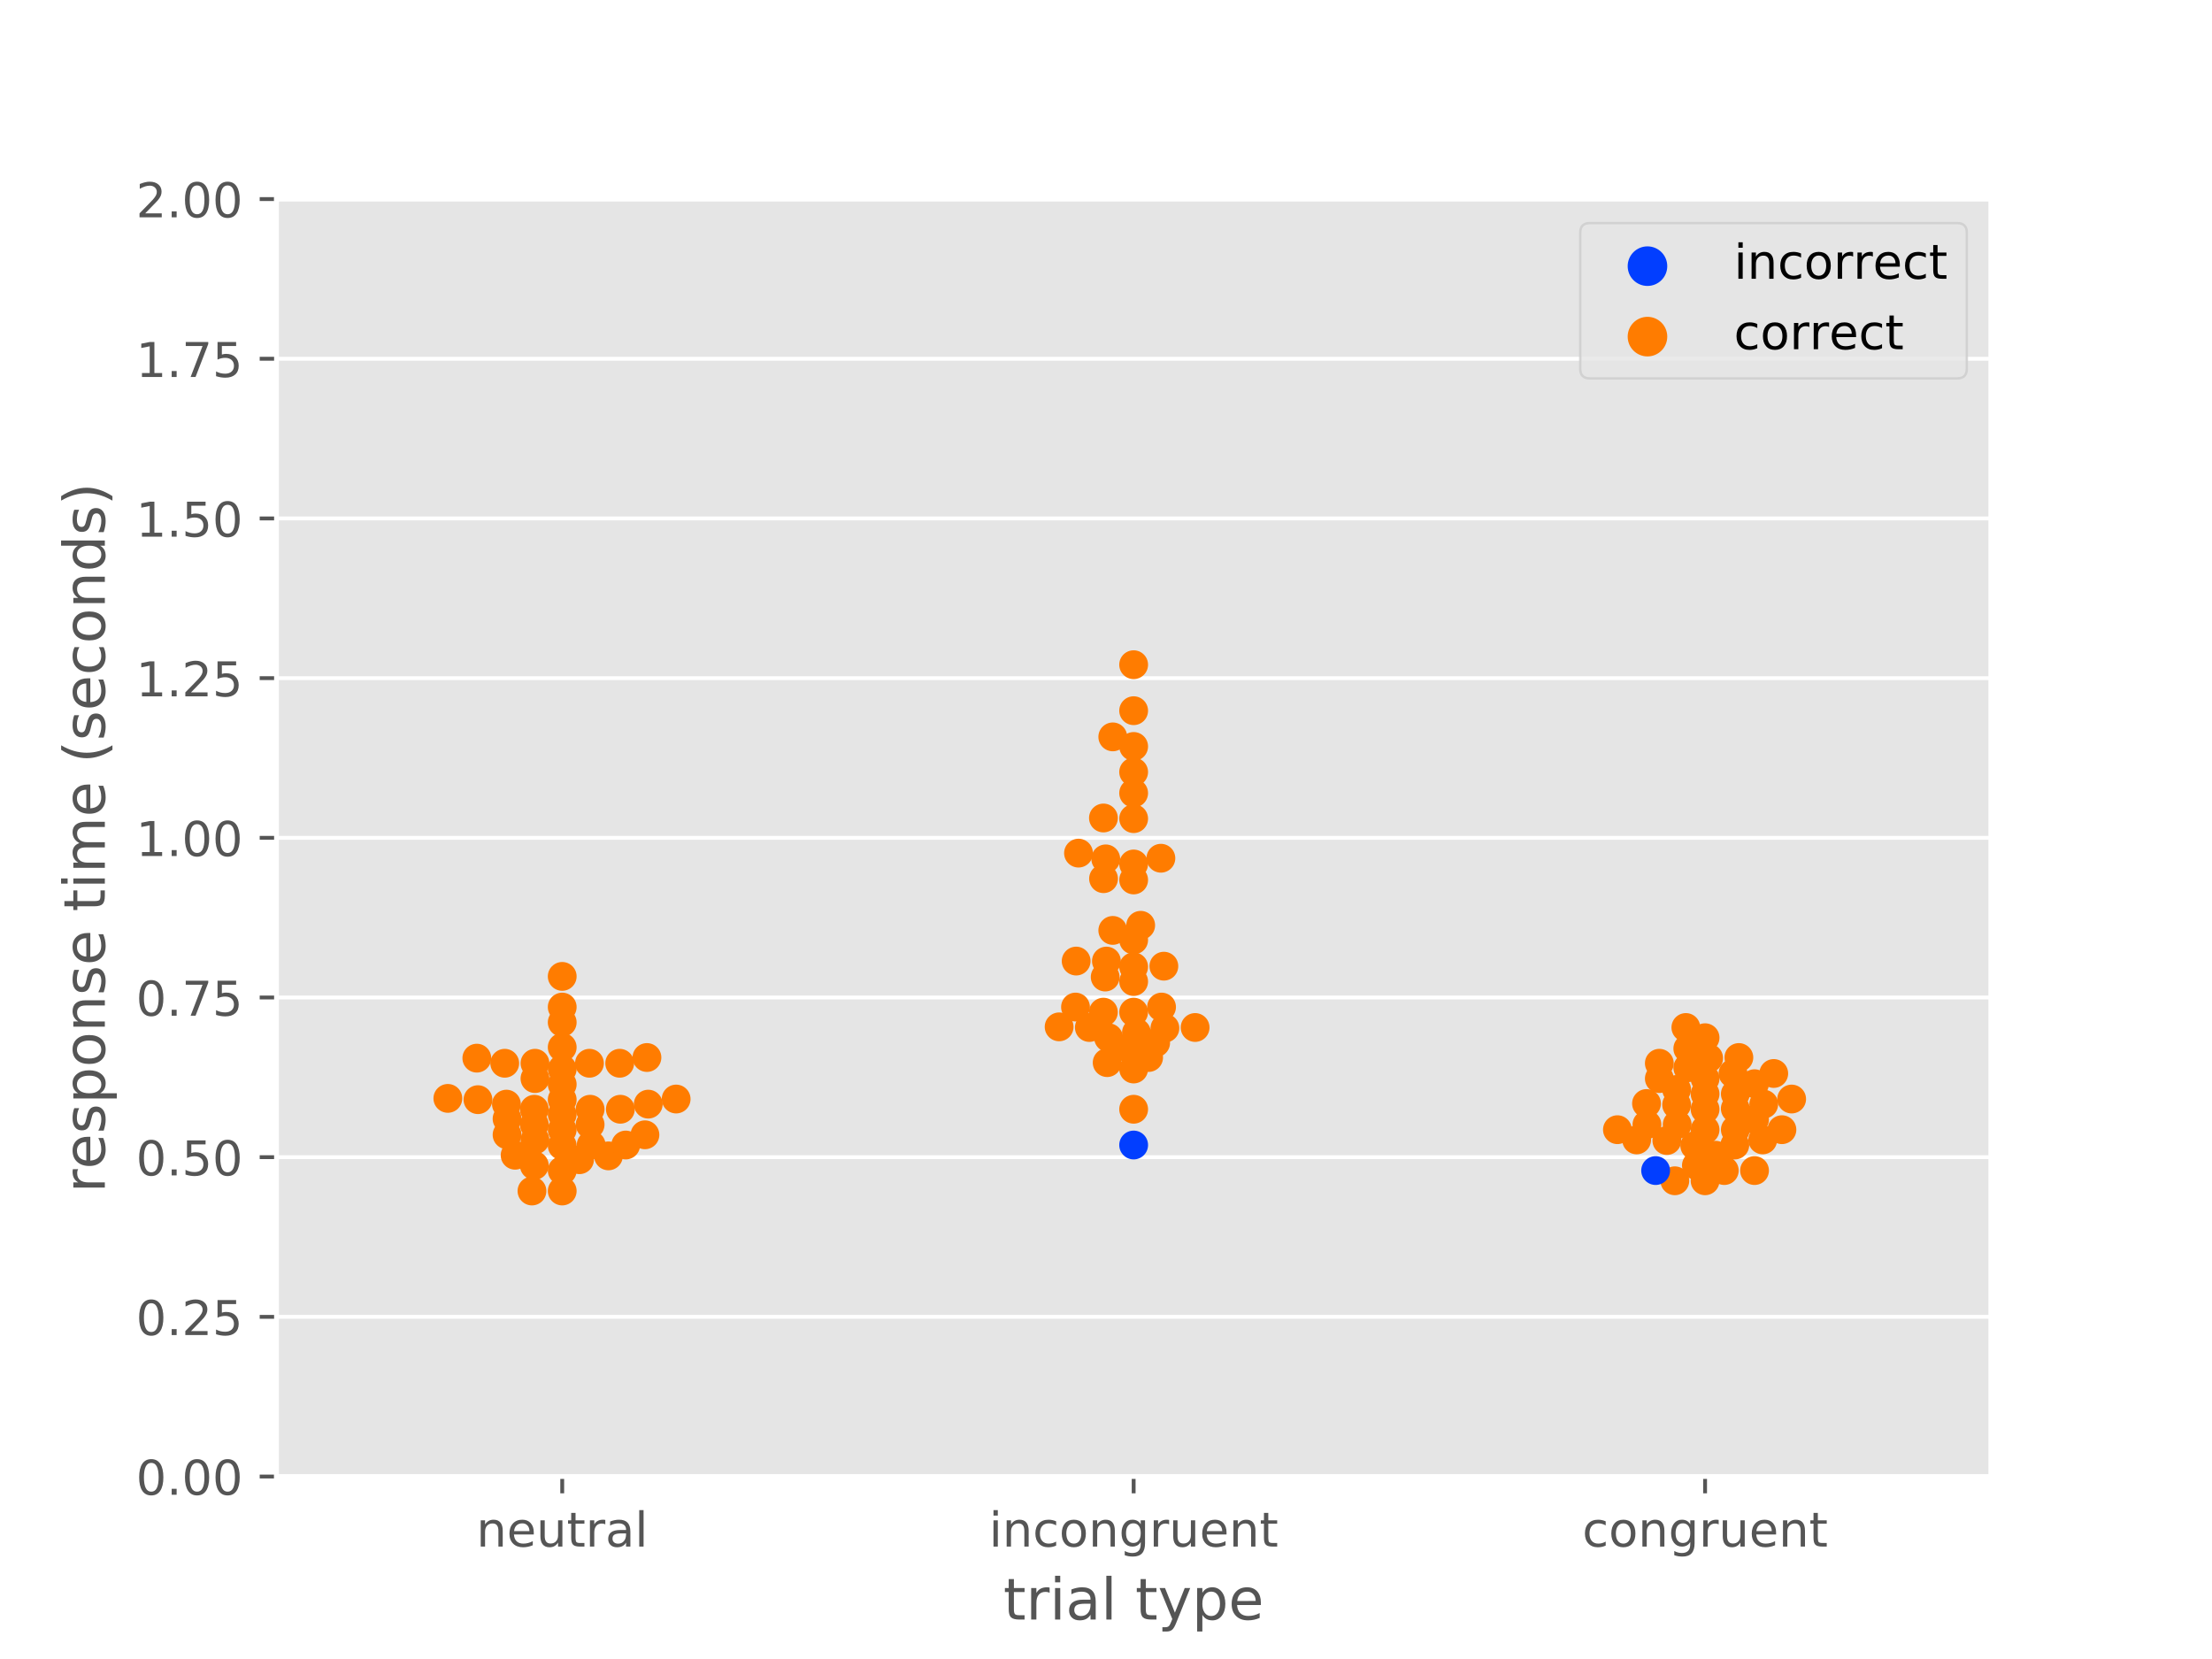 <?xml version="1.0" encoding="utf-8" standalone="no"?>
<!DOCTYPE svg PUBLIC "-//W3C//DTD SVG 1.1//EN"
  "http://www.w3.org/Graphics/SVG/1.1/DTD/svg11.dtd">
<!-- Created with matplotlib (https://matplotlib.org/) -->
<svg height="345.6pt" version="1.1" viewBox="0 0 460.8 345.6" width="460.8pt" xmlns="http://www.w3.org/2000/svg" xmlns:xlink="http://www.w3.org/1999/xlink">
 <defs>
  <style type="text/css">
*{stroke-linecap:butt;stroke-linejoin:round;}
  </style>
 </defs>
 <g id="figure_1">
  <g id="patch_1">
   <path d="M 0 345.6 
L 460.8 345.6 
L 460.8 0 
L 0 0 
z
" style="fill:#ffffff;"/>
  </g>
  <g id="axes_1">
   <g id="patch_2">
    <path d="M 57.6 307.584 
L 414.72 307.584 
L 414.72 41.472 
L 57.6 41.472 
z
" style="fill:#e5e5e5;"/>
   </g>
   <g id="matplotlib.axis_1">
    <g id="xtick_1">
     <g id="line2d_1">
      <defs>
       <path d="M 0 0 
L 0 3.5 
" id="mb235496d63" style="stroke:#555555;stroke-width:0.8;"/>
      </defs>
      <g>
       <use style="fill:#555555;stroke:#555555;stroke-width:0.8;" x="117.12" xlink:href="#mb235496d63" y="307.584"/>
      </g>
     </g>
     <g id="text_1">
      <!-- neutral -->
      <defs>
       <path d="M 54.891 33.016 
L 54.891 0 
L 45.906 0 
L 45.906 32.719 
Q 45.906 40.484 42.875 44.328 
Q 39.844 48.188 33.797 48.188 
Q 26.516 48.188 22.312 43.547 
Q 18.109 38.922 18.109 30.906 
L 18.109 0 
L 9.078 0 
L 9.078 54.688 
L 18.109 54.688 
L 18.109 46.188 
Q 21.344 51.125 25.703 53.562 
Q 30.078 56 35.797 56 
Q 45.219 56 50.047 50.172 
Q 54.891 44.344 54.891 33.016 
z
" id="DejaVuSans-110"/>
       <path d="M 56.203 29.594 
L 56.203 25.203 
L 14.891 25.203 
Q 15.484 15.922 20.484 11.062 
Q 25.484 6.203 34.422 6.203 
Q 39.594 6.203 44.453 7.469 
Q 49.312 8.734 54.109 11.281 
L 54.109 2.781 
Q 49.266 0.734 44.188 -0.344 
Q 39.109 -1.422 33.891 -1.422 
Q 20.797 -1.422 13.156 6.188 
Q 5.516 13.812 5.516 26.812 
Q 5.516 40.234 12.766 48.109 
Q 20.016 56 32.328 56 
Q 43.359 56 49.781 48.891 
Q 56.203 41.797 56.203 29.594 
z
M 47.219 32.234 
Q 47.125 39.594 43.094 43.984 
Q 39.062 48.391 32.422 48.391 
Q 24.906 48.391 20.391 44.141 
Q 15.875 39.891 15.188 32.172 
z
" id="DejaVuSans-101"/>
       <path d="M 8.5 21.578 
L 8.5 54.688 
L 17.484 54.688 
L 17.484 21.922 
Q 17.484 14.156 20.5 10.266 
Q 23.531 6.391 29.594 6.391 
Q 36.859 6.391 41.078 11.031 
Q 45.312 15.672 45.312 23.688 
L 45.312 54.688 
L 54.297 54.688 
L 54.297 0 
L 45.312 0 
L 45.312 8.406 
Q 42.047 3.422 37.719 1 
Q 33.406 -1.422 27.688 -1.422 
Q 18.266 -1.422 13.375 4.438 
Q 8.5 10.297 8.5 21.578 
z
M 31.109 56 
z
" id="DejaVuSans-117"/>
       <path d="M 18.312 70.219 
L 18.312 54.688 
L 36.812 54.688 
L 36.812 47.703 
L 18.312 47.703 
L 18.312 18.016 
Q 18.312 11.328 20.141 9.422 
Q 21.969 7.516 27.594 7.516 
L 36.812 7.516 
L 36.812 0 
L 27.594 0 
Q 17.188 0 13.234 3.875 
Q 9.281 7.766 9.281 18.016 
L 9.281 47.703 
L 2.688 47.703 
L 2.688 54.688 
L 9.281 54.688 
L 9.281 70.219 
z
" id="DejaVuSans-116"/>
       <path d="M 41.109 46.297 
Q 39.594 47.172 37.812 47.578 
Q 36.031 48 33.891 48 
Q 26.266 48 22.188 43.047 
Q 18.109 38.094 18.109 28.812 
L 18.109 0 
L 9.078 0 
L 9.078 54.688 
L 18.109 54.688 
L 18.109 46.188 
Q 20.953 51.172 25.484 53.578 
Q 30.031 56 36.531 56 
Q 37.453 56 38.578 55.875 
Q 39.703 55.766 41.062 55.516 
z
" id="DejaVuSans-114"/>
       <path d="M 34.281 27.484 
Q 23.391 27.484 19.188 25 
Q 14.984 22.516 14.984 16.5 
Q 14.984 11.719 18.141 8.906 
Q 21.297 6.109 26.703 6.109 
Q 34.188 6.109 38.703 11.406 
Q 43.219 16.703 43.219 25.484 
L 43.219 27.484 
z
M 52.203 31.203 
L 52.203 0 
L 43.219 0 
L 43.219 8.297 
Q 40.141 3.328 35.547 0.953 
Q 30.953 -1.422 24.312 -1.422 
Q 15.922 -1.422 10.953 3.297 
Q 6 8.016 6 15.922 
Q 6 25.141 12.172 29.828 
Q 18.359 34.516 30.609 34.516 
L 43.219 34.516 
L 43.219 35.406 
Q 43.219 41.609 39.141 45 
Q 35.062 48.391 27.688 48.391 
Q 23 48.391 18.547 47.266 
Q 14.109 46.141 10.016 43.891 
L 10.016 52.203 
Q 14.938 54.109 19.578 55.047 
Q 24.219 56 28.609 56 
Q 40.484 56 46.344 49.844 
Q 52.203 43.703 52.203 31.203 
z
" id="DejaVuSans-97"/>
       <path d="M 9.422 75.984 
L 18.406 75.984 
L 18.406 0 
L 9.422 0 
z
" id="DejaVuSans-108"/>
      </defs>
      <g style="fill:#555555;" transform="translate(99.237 322.182)scale(0.1 -0.1)">
       <use xlink:href="#DejaVuSans-110"/>
       <use x="63.379" xlink:href="#DejaVuSans-101"/>
       <use x="124.902" xlink:href="#DejaVuSans-117"/>
       <use x="188.281" xlink:href="#DejaVuSans-116"/>
       <use x="227.49" xlink:href="#DejaVuSans-114"/>
       <use x="268.604" xlink:href="#DejaVuSans-97"/>
       <use x="329.883" xlink:href="#DejaVuSans-108"/>
      </g>
     </g>
    </g>
    <g id="xtick_2">
     <g id="line2d_2">
      <g>
       <use style="fill:#555555;stroke:#555555;stroke-width:0.8;" x="236.16" xlink:href="#mb235496d63" y="307.584"/>
      </g>
     </g>
     <g id="text_2">
      <!-- incongruent -->
      <defs>
       <path d="M 9.422 54.688 
L 18.406 54.688 
L 18.406 0 
L 9.422 0 
z
M 9.422 75.984 
L 18.406 75.984 
L 18.406 64.594 
L 9.422 64.594 
z
" id="DejaVuSans-105"/>
       <path d="M 48.781 52.594 
L 48.781 44.188 
Q 44.969 46.297 41.141 47.344 
Q 37.312 48.391 33.406 48.391 
Q 24.656 48.391 19.812 42.844 
Q 14.984 37.312 14.984 27.297 
Q 14.984 17.281 19.812 11.734 
Q 24.656 6.203 33.406 6.203 
Q 37.312 6.203 41.141 7.25 
Q 44.969 8.297 48.781 10.406 
L 48.781 2.094 
Q 45.016 0.344 40.984 -0.531 
Q 36.969 -1.422 32.422 -1.422 
Q 20.062 -1.422 12.781 6.344 
Q 5.516 14.109 5.516 27.297 
Q 5.516 40.672 12.859 48.328 
Q 20.219 56 33.016 56 
Q 37.156 56 41.109 55.141 
Q 45.062 54.297 48.781 52.594 
z
" id="DejaVuSans-99"/>
       <path d="M 30.609 48.391 
Q 23.391 48.391 19.188 42.75 
Q 14.984 37.109 14.984 27.297 
Q 14.984 17.484 19.156 11.844 
Q 23.344 6.203 30.609 6.203 
Q 37.797 6.203 41.984 11.859 
Q 46.188 17.531 46.188 27.297 
Q 46.188 37.016 41.984 42.703 
Q 37.797 48.391 30.609 48.391 
z
M 30.609 56 
Q 42.328 56 49.016 48.375 
Q 55.719 40.766 55.719 27.297 
Q 55.719 13.875 49.016 6.219 
Q 42.328 -1.422 30.609 -1.422 
Q 18.844 -1.422 12.172 6.219 
Q 5.516 13.875 5.516 27.297 
Q 5.516 40.766 12.172 48.375 
Q 18.844 56 30.609 56 
z
" id="DejaVuSans-111"/>
       <path d="M 45.406 27.984 
Q 45.406 37.75 41.375 43.109 
Q 37.359 48.484 30.078 48.484 
Q 22.859 48.484 18.828 43.109 
Q 14.797 37.75 14.797 27.984 
Q 14.797 18.266 18.828 12.891 
Q 22.859 7.516 30.078 7.516 
Q 37.359 7.516 41.375 12.891 
Q 45.406 18.266 45.406 27.984 
z
M 54.391 6.781 
Q 54.391 -7.172 48.188 -13.984 
Q 42 -20.797 29.203 -20.797 
Q 24.469 -20.797 20.266 -20.094 
Q 16.062 -19.391 12.109 -17.922 
L 12.109 -9.188 
Q 16.062 -11.328 19.922 -12.344 
Q 23.781 -13.375 27.781 -13.375 
Q 36.625 -13.375 41.016 -8.766 
Q 45.406 -4.156 45.406 5.172 
L 45.406 9.625 
Q 42.625 4.781 38.281 2.391 
Q 33.938 0 27.875 0 
Q 17.828 0 11.672 7.656 
Q 5.516 15.328 5.516 27.984 
Q 5.516 40.672 11.672 48.328 
Q 17.828 56 27.875 56 
Q 33.938 56 38.281 53.609 
Q 42.625 51.219 45.406 46.391 
L 45.406 54.688 
L 54.391 54.688 
z
" id="DejaVuSans-103"/>
      </defs>
      <g style="fill:#555555;" transform="translate(206.021 322.182)scale(0.1 -0.1)">
       <use xlink:href="#DejaVuSans-105"/>
       <use x="27.783" xlink:href="#DejaVuSans-110"/>
       <use x="91.162" xlink:href="#DejaVuSans-99"/>
       <use x="146.143" xlink:href="#DejaVuSans-111"/>
       <use x="207.324" xlink:href="#DejaVuSans-110"/>
       <use x="270.703" xlink:href="#DejaVuSans-103"/>
       <use x="334.18" xlink:href="#DejaVuSans-114"/>
       <use x="375.293" xlink:href="#DejaVuSans-117"/>
       <use x="438.672" xlink:href="#DejaVuSans-101"/>
       <use x="500.195" xlink:href="#DejaVuSans-110"/>
       <use x="563.574" xlink:href="#DejaVuSans-116"/>
      </g>
     </g>
    </g>
    <g id="xtick_3">
     <g id="line2d_3">
      <g>
       <use style="fill:#555555;stroke:#555555;stroke-width:0.8;" x="355.2" xlink:href="#mb235496d63" y="307.584"/>
      </g>
     </g>
     <g id="text_3">
      <!-- congruent -->
      <g style="fill:#555555;" transform="translate(329.619 322.182)scale(0.1 -0.1)">
       <use xlink:href="#DejaVuSans-99"/>
       <use x="54.98" xlink:href="#DejaVuSans-111"/>
       <use x="116.162" xlink:href="#DejaVuSans-110"/>
       <use x="179.541" xlink:href="#DejaVuSans-103"/>
       <use x="243.018" xlink:href="#DejaVuSans-114"/>
       <use x="284.131" xlink:href="#DejaVuSans-117"/>
       <use x="347.51" xlink:href="#DejaVuSans-101"/>
       <use x="409.033" xlink:href="#DejaVuSans-110"/>
       <use x="472.412" xlink:href="#DejaVuSans-116"/>
      </g>
     </g>
    </g>
    <g id="text_4">
     <!-- trial type -->
     <defs>
      <path id="DejaVuSans-32"/>
      <path d="M 32.172 -5.078 
Q 28.375 -14.844 24.75 -17.812 
Q 21.141 -20.797 15.094 -20.797 
L 7.906 -20.797 
L 7.906 -13.281 
L 13.188 -13.281 
Q 16.891 -13.281 18.938 -11.516 
Q 21 -9.766 23.484 -3.219 
L 25.094 0.875 
L 2.984 54.688 
L 12.5 54.688 
L 29.594 11.922 
L 46.688 54.688 
L 56.203 54.688 
z
" id="DejaVuSans-121"/>
      <path d="M 18.109 8.203 
L 18.109 -20.797 
L 9.078 -20.797 
L 9.078 54.688 
L 18.109 54.688 
L 18.109 46.391 
Q 20.953 51.266 25.266 53.625 
Q 29.594 56 35.594 56 
Q 45.562 56 51.781 48.094 
Q 58.016 40.188 58.016 27.297 
Q 58.016 14.406 51.781 6.484 
Q 45.562 -1.422 35.594 -1.422 
Q 29.594 -1.422 25.266 0.953 
Q 20.953 3.328 18.109 8.203 
z
M 48.688 27.297 
Q 48.688 37.203 44.609 42.844 
Q 40.531 48.484 33.406 48.484 
Q 26.266 48.484 22.188 42.844 
Q 18.109 37.203 18.109 27.297 
Q 18.109 17.391 22.188 11.75 
Q 26.266 6.109 33.406 6.109 
Q 40.531 6.109 44.609 11.75 
Q 48.688 17.391 48.688 27.297 
z
" id="DejaVuSans-112"/>
     </defs>
     <g style="fill:#555555;" transform="translate(209.019 337.38)scale(0.12 -0.12)">
      <use xlink:href="#DejaVuSans-116"/>
      <use x="39.209" xlink:href="#DejaVuSans-114"/>
      <use x="80.322" xlink:href="#DejaVuSans-105"/>
      <use x="108.105" xlink:href="#DejaVuSans-97"/>
      <use x="169.385" xlink:href="#DejaVuSans-108"/>
      <use x="197.168" xlink:href="#DejaVuSans-32"/>
      <use x="228.955" xlink:href="#DejaVuSans-116"/>
      <use x="268.164" xlink:href="#DejaVuSans-121"/>
      <use x="327.344" xlink:href="#DejaVuSans-112"/>
      <use x="390.82" xlink:href="#DejaVuSans-101"/>
     </g>
    </g>
   </g>
   <g id="matplotlib.axis_2">
    <g id="ytick_1">
     <g id="line2d_4">
      <path clip-path="url(#p4be5c33c6f)" d="M 57.6 307.584 
L 414.72 307.584 
" style="fill:none;stroke:#ffffff;stroke-linecap:square;stroke-width:0.8;"/>
     </g>
     <g id="line2d_5">
      <defs>
       <path d="M 0 0 
L -3.5 0 
" id="mb6dadc78ae" style="stroke:#555555;stroke-width:0.8;"/>
      </defs>
      <g>
       <use style="fill:#555555;stroke:#555555;stroke-width:0.8;" x="57.6" xlink:href="#mb6dadc78ae" y="307.584"/>
      </g>
     </g>
     <g id="text_5">
      <!-- 0.00 -->
      <defs>
       <path d="M 31.781 66.406 
Q 24.172 66.406 20.328 58.906 
Q 16.5 51.422 16.5 36.375 
Q 16.5 21.391 20.328 13.891 
Q 24.172 6.391 31.781 6.391 
Q 39.453 6.391 43.281 13.891 
Q 47.125 21.391 47.125 36.375 
Q 47.125 51.422 43.281 58.906 
Q 39.453 66.406 31.781 66.406 
z
M 31.781 74.219 
Q 44.047 74.219 50.516 64.516 
Q 56.984 54.828 56.984 36.375 
Q 56.984 17.969 50.516 8.266 
Q 44.047 -1.422 31.781 -1.422 
Q 19.531 -1.422 13.062 8.266 
Q 6.594 17.969 6.594 36.375 
Q 6.594 54.828 13.062 64.516 
Q 19.531 74.219 31.781 74.219 
z
" id="DejaVuSans-48"/>
       <path d="M 10.688 12.406 
L 21 12.406 
L 21 0 
L 10.688 0 
z
" id="DejaVuSans-46"/>
      </defs>
      <g style="fill:#555555;" transform="translate(28.334 311.383)scale(0.1 -0.1)">
       <use xlink:href="#DejaVuSans-48"/>
       <use x="63.623" xlink:href="#DejaVuSans-46"/>
       <use x="95.41" xlink:href="#DejaVuSans-48"/>
       <use x="159.033" xlink:href="#DejaVuSans-48"/>
      </g>
     </g>
    </g>
    <g id="ytick_2">
     <g id="line2d_6">
      <path clip-path="url(#p4be5c33c6f)" d="M 57.6 274.32 
L 414.72 274.32 
" style="fill:none;stroke:#ffffff;stroke-linecap:square;stroke-width:0.8;"/>
     </g>
     <g id="line2d_7">
      <g>
       <use style="fill:#555555;stroke:#555555;stroke-width:0.8;" x="57.6" xlink:href="#mb6dadc78ae" y="274.32"/>
      </g>
     </g>
     <g id="text_6">
      <!-- 0.25 -->
      <defs>
       <path d="M 19.188 8.297 
L 53.609 8.297 
L 53.609 0 
L 7.328 0 
L 7.328 8.297 
Q 12.938 14.109 22.625 23.891 
Q 32.328 33.688 34.812 36.531 
Q 39.547 41.844 41.422 45.531 
Q 43.312 49.219 43.312 52.781 
Q 43.312 58.594 39.234 62.25 
Q 35.156 65.922 28.609 65.922 
Q 23.969 65.922 18.812 64.312 
Q 13.672 62.703 7.812 59.422 
L 7.812 69.391 
Q 13.766 71.781 18.938 73 
Q 24.125 74.219 28.422 74.219 
Q 39.75 74.219 46.484 68.547 
Q 53.219 62.891 53.219 53.422 
Q 53.219 48.922 51.531 44.891 
Q 49.859 40.875 45.406 35.406 
Q 44.188 33.984 37.641 27.219 
Q 31.109 20.453 19.188 8.297 
z
" id="DejaVuSans-50"/>
       <path d="M 10.797 72.906 
L 49.516 72.906 
L 49.516 64.594 
L 19.828 64.594 
L 19.828 46.734 
Q 21.969 47.469 24.109 47.828 
Q 26.266 48.188 28.422 48.188 
Q 40.625 48.188 47.75 41.5 
Q 54.891 34.812 54.891 23.391 
Q 54.891 11.625 47.562 5.094 
Q 40.234 -1.422 26.906 -1.422 
Q 22.312 -1.422 17.547 -0.641 
Q 12.797 0.141 7.719 1.703 
L 7.719 11.625 
Q 12.109 9.234 16.797 8.062 
Q 21.484 6.891 26.703 6.891 
Q 35.156 6.891 40.078 11.328 
Q 45.016 15.766 45.016 23.391 
Q 45.016 31 40.078 35.438 
Q 35.156 39.891 26.703 39.891 
Q 22.75 39.891 18.812 39.016 
Q 14.891 38.141 10.797 36.281 
z
" id="DejaVuSans-53"/>
      </defs>
      <g style="fill:#555555;" transform="translate(28.334 278.119)scale(0.1 -0.1)">
       <use xlink:href="#DejaVuSans-48"/>
       <use x="63.623" xlink:href="#DejaVuSans-46"/>
       <use x="95.41" xlink:href="#DejaVuSans-50"/>
       <use x="159.033" xlink:href="#DejaVuSans-53"/>
      </g>
     </g>
    </g>
    <g id="ytick_3">
     <g id="line2d_8">
      <path clip-path="url(#p4be5c33c6f)" d="M 57.6 241.056 
L 414.72 241.056 
" style="fill:none;stroke:#ffffff;stroke-linecap:square;stroke-width:0.8;"/>
     </g>
     <g id="line2d_9">
      <g>
       <use style="fill:#555555;stroke:#555555;stroke-width:0.8;" x="57.6" xlink:href="#mb6dadc78ae" y="241.056"/>
      </g>
     </g>
     <g id="text_7">
      <!-- 0.50 -->
      <g style="fill:#555555;" transform="translate(28.334 244.855)scale(0.1 -0.1)">
       <use xlink:href="#DejaVuSans-48"/>
       <use x="63.623" xlink:href="#DejaVuSans-46"/>
       <use x="95.41" xlink:href="#DejaVuSans-53"/>
       <use x="159.033" xlink:href="#DejaVuSans-48"/>
      </g>
     </g>
    </g>
    <g id="ytick_4">
     <g id="line2d_10">
      <path clip-path="url(#p4be5c33c6f)" d="M 57.6 207.792 
L 414.72 207.792 
" style="fill:none;stroke:#ffffff;stroke-linecap:square;stroke-width:0.8;"/>
     </g>
     <g id="line2d_11">
      <g>
       <use style="fill:#555555;stroke:#555555;stroke-width:0.8;" x="57.6" xlink:href="#mb6dadc78ae" y="207.792"/>
      </g>
     </g>
     <g id="text_8">
      <!-- 0.75 -->
      <defs>
       <path d="M 8.203 72.906 
L 55.078 72.906 
L 55.078 68.703 
L 28.609 0 
L 18.312 0 
L 43.219 64.594 
L 8.203 64.594 
z
" id="DejaVuSans-55"/>
      </defs>
      <g style="fill:#555555;" transform="translate(28.334 211.591)scale(0.1 -0.1)">
       <use xlink:href="#DejaVuSans-48"/>
       <use x="63.623" xlink:href="#DejaVuSans-46"/>
       <use x="95.41" xlink:href="#DejaVuSans-55"/>
       <use x="159.033" xlink:href="#DejaVuSans-53"/>
      </g>
     </g>
    </g>
    <g id="ytick_5">
     <g id="line2d_12">
      <path clip-path="url(#p4be5c33c6f)" d="M 57.6 174.528 
L 414.72 174.528 
" style="fill:none;stroke:#ffffff;stroke-linecap:square;stroke-width:0.8;"/>
     </g>
     <g id="line2d_13">
      <g>
       <use style="fill:#555555;stroke:#555555;stroke-width:0.8;" x="57.6" xlink:href="#mb6dadc78ae" y="174.528"/>
      </g>
     </g>
     <g id="text_9">
      <!-- 1.00 -->
      <defs>
       <path d="M 12.406 8.297 
L 28.516 8.297 
L 28.516 63.922 
L 10.984 60.406 
L 10.984 69.391 
L 28.422 72.906 
L 38.281 72.906 
L 38.281 8.297 
L 54.391 8.297 
L 54.391 0 
L 12.406 0 
z
" id="DejaVuSans-49"/>
      </defs>
      <g style="fill:#555555;" transform="translate(28.334 178.327)scale(0.1 -0.1)">
       <use xlink:href="#DejaVuSans-49"/>
       <use x="63.623" xlink:href="#DejaVuSans-46"/>
       <use x="95.41" xlink:href="#DejaVuSans-48"/>
       <use x="159.033" xlink:href="#DejaVuSans-48"/>
      </g>
     </g>
    </g>
    <g id="ytick_6">
     <g id="line2d_14">
      <path clip-path="url(#p4be5c33c6f)" d="M 57.6 141.264 
L 414.72 141.264 
" style="fill:none;stroke:#ffffff;stroke-linecap:square;stroke-width:0.8;"/>
     </g>
     <g id="line2d_15">
      <g>
       <use style="fill:#555555;stroke:#555555;stroke-width:0.8;" x="57.6" xlink:href="#mb6dadc78ae" y="141.264"/>
      </g>
     </g>
     <g id="text_10">
      <!-- 1.25 -->
      <g style="fill:#555555;" transform="translate(28.334 145.063)scale(0.1 -0.1)">
       <use xlink:href="#DejaVuSans-49"/>
       <use x="63.623" xlink:href="#DejaVuSans-46"/>
       <use x="95.41" xlink:href="#DejaVuSans-50"/>
       <use x="159.033" xlink:href="#DejaVuSans-53"/>
      </g>
     </g>
    </g>
    <g id="ytick_7">
     <g id="line2d_16">
      <path clip-path="url(#p4be5c33c6f)" d="M 57.6 108 
L 414.72 108 
" style="fill:none;stroke:#ffffff;stroke-linecap:square;stroke-width:0.8;"/>
     </g>
     <g id="line2d_17">
      <g>
       <use style="fill:#555555;stroke:#555555;stroke-width:0.8;" x="57.6" xlink:href="#mb6dadc78ae" y="108"/>
      </g>
     </g>
     <g id="text_11">
      <!-- 1.50 -->
      <g style="fill:#555555;" transform="translate(28.334 111.799)scale(0.1 -0.1)">
       <use xlink:href="#DejaVuSans-49"/>
       <use x="63.623" xlink:href="#DejaVuSans-46"/>
       <use x="95.41" xlink:href="#DejaVuSans-53"/>
       <use x="159.033" xlink:href="#DejaVuSans-48"/>
      </g>
     </g>
    </g>
    <g id="ytick_8">
     <g id="line2d_18">
      <path clip-path="url(#p4be5c33c6f)" d="M 57.6 74.736 
L 414.72 74.736 
" style="fill:none;stroke:#ffffff;stroke-linecap:square;stroke-width:0.8;"/>
     </g>
     <g id="line2d_19">
      <g>
       <use style="fill:#555555;stroke:#555555;stroke-width:0.8;" x="57.6" xlink:href="#mb6dadc78ae" y="74.736"/>
      </g>
     </g>
     <g id="text_12">
      <!-- 1.75 -->
      <g style="fill:#555555;" transform="translate(28.334 78.535)scale(0.1 -0.1)">
       <use xlink:href="#DejaVuSans-49"/>
       <use x="63.623" xlink:href="#DejaVuSans-46"/>
       <use x="95.41" xlink:href="#DejaVuSans-55"/>
       <use x="159.033" xlink:href="#DejaVuSans-53"/>
      </g>
     </g>
    </g>
    <g id="ytick_9">
     <g id="line2d_20">
      <path clip-path="url(#p4be5c33c6f)" d="M 57.6 41.472 
L 414.72 41.472 
" style="fill:none;stroke:#ffffff;stroke-linecap:square;stroke-width:0.8;"/>
     </g>
     <g id="line2d_21">
      <g>
       <use style="fill:#555555;stroke:#555555;stroke-width:0.8;" x="57.6" xlink:href="#mb6dadc78ae" y="41.472"/>
      </g>
     </g>
     <g id="text_13">
      <!-- 2.00 -->
      <g style="fill:#555555;" transform="translate(28.334 45.271)scale(0.1 -0.1)">
       <use xlink:href="#DejaVuSans-50"/>
       <use x="63.623" xlink:href="#DejaVuSans-46"/>
       <use x="95.41" xlink:href="#DejaVuSans-48"/>
       <use x="159.033" xlink:href="#DejaVuSans-48"/>
      </g>
     </g>
    </g>
    <g id="text_14">
     <!-- response time (seconds) -->
     <defs>
      <path d="M 44.281 53.078 
L 44.281 44.578 
Q 40.484 46.531 36.375 47.5 
Q 32.281 48.484 27.875 48.484 
Q 21.188 48.484 17.844 46.438 
Q 14.5 44.391 14.5 40.281 
Q 14.5 37.156 16.891 35.375 
Q 19.281 33.594 26.516 31.984 
L 29.594 31.297 
Q 39.156 29.25 43.188 25.516 
Q 47.219 21.781 47.219 15.094 
Q 47.219 7.469 41.188 3.016 
Q 35.156 -1.422 24.609 -1.422 
Q 20.219 -1.422 15.453 -0.562 
Q 10.688 0.297 5.422 2 
L 5.422 11.281 
Q 10.406 8.688 15.234 7.391 
Q 20.062 6.109 24.812 6.109 
Q 31.156 6.109 34.562 8.281 
Q 37.984 10.453 37.984 14.406 
Q 37.984 18.062 35.516 20.016 
Q 33.062 21.969 24.703 23.781 
L 21.578 24.516 
Q 13.234 26.266 9.516 29.906 
Q 5.812 33.547 5.812 39.891 
Q 5.812 47.609 11.281 51.797 
Q 16.75 56 26.812 56 
Q 31.781 56 36.172 55.266 
Q 40.578 54.547 44.281 53.078 
z
" id="DejaVuSans-115"/>
      <path d="M 52 44.188 
Q 55.375 50.25 60.062 53.125 
Q 64.75 56 71.094 56 
Q 79.641 56 84.281 50.016 
Q 88.922 44.047 88.922 33.016 
L 88.922 0 
L 79.891 0 
L 79.891 32.719 
Q 79.891 40.578 77.094 44.375 
Q 74.312 48.188 68.609 48.188 
Q 61.625 48.188 57.562 43.547 
Q 53.516 38.922 53.516 30.906 
L 53.516 0 
L 44.484 0 
L 44.484 32.719 
Q 44.484 40.625 41.703 44.406 
Q 38.922 48.188 33.109 48.188 
Q 26.219 48.188 22.156 43.531 
Q 18.109 38.875 18.109 30.906 
L 18.109 0 
L 9.078 0 
L 9.078 54.688 
L 18.109 54.688 
L 18.109 46.188 
Q 21.188 51.219 25.484 53.609 
Q 29.781 56 35.688 56 
Q 41.656 56 45.828 52.969 
Q 50 49.953 52 44.188 
z
" id="DejaVuSans-109"/>
      <path d="M 31 75.875 
Q 24.469 64.656 21.281 53.656 
Q 18.109 42.672 18.109 31.391 
Q 18.109 20.125 21.312 9.062 
Q 24.516 -2 31 -13.188 
L 23.188 -13.188 
Q 15.875 -1.703 12.234 9.375 
Q 8.594 20.453 8.594 31.391 
Q 8.594 42.281 12.203 53.312 
Q 15.828 64.359 23.188 75.875 
z
" id="DejaVuSans-40"/>
      <path d="M 45.406 46.391 
L 45.406 75.984 
L 54.391 75.984 
L 54.391 0 
L 45.406 0 
L 45.406 8.203 
Q 42.578 3.328 38.25 0.953 
Q 33.938 -1.422 27.875 -1.422 
Q 17.969 -1.422 11.734 6.484 
Q 5.516 14.406 5.516 27.297 
Q 5.516 40.188 11.734 48.094 
Q 17.969 56 27.875 56 
Q 33.938 56 38.25 53.625 
Q 42.578 51.266 45.406 46.391 
z
M 14.797 27.297 
Q 14.797 17.391 18.875 11.75 
Q 22.953 6.109 30.078 6.109 
Q 37.203 6.109 41.297 11.75 
Q 45.406 17.391 45.406 27.297 
Q 45.406 37.203 41.297 42.844 
Q 37.203 48.484 30.078 48.484 
Q 22.953 48.484 18.875 42.844 
Q 14.797 37.203 14.797 27.297 
z
" id="DejaVuSans-100"/>
      <path d="M 8.016 75.875 
L 15.828 75.875 
Q 23.141 64.359 26.781 53.312 
Q 30.422 42.281 30.422 31.391 
Q 30.422 20.453 26.781 9.375 
Q 23.141 -1.703 15.828 -13.188 
L 8.016 -13.188 
Q 14.5 -2 17.703 9.062 
Q 20.906 20.125 20.906 31.391 
Q 20.906 42.672 17.703 53.656 
Q 14.5 64.656 8.016 75.875 
z
" id="DejaVuSans-41"/>
     </defs>
     <g style="fill:#555555;" transform="translate(21.839 248.486)rotate(-90)scale(0.12 -0.12)">
      <use xlink:href="#DejaVuSans-114"/>
      <use x="41.082" xlink:href="#DejaVuSans-101"/>
      <use x="102.605" xlink:href="#DejaVuSans-115"/>
      <use x="154.705" xlink:href="#DejaVuSans-112"/>
      <use x="218.182" xlink:href="#DejaVuSans-111"/>
      <use x="279.363" xlink:href="#DejaVuSans-110"/>
      <use x="342.742" xlink:href="#DejaVuSans-115"/>
      <use x="394.842" xlink:href="#DejaVuSans-101"/>
      <use x="456.365" xlink:href="#DejaVuSans-32"/>
      <use x="488.152" xlink:href="#DejaVuSans-116"/>
      <use x="527.361" xlink:href="#DejaVuSans-105"/>
      <use x="555.145" xlink:href="#DejaVuSans-109"/>
      <use x="652.557" xlink:href="#DejaVuSans-101"/>
      <use x="714.08" xlink:href="#DejaVuSans-32"/>
      <use x="745.867" xlink:href="#DejaVuSans-40"/>
      <use x="784.881" xlink:href="#DejaVuSans-115"/>
      <use x="836.98" xlink:href="#DejaVuSans-101"/>
      <use x="898.504" xlink:href="#DejaVuSans-99"/>
      <use x="953.484" xlink:href="#DejaVuSans-111"/>
      <use x="1014.666" xlink:href="#DejaVuSans-110"/>
      <use x="1078.045" xlink:href="#DejaVuSans-100"/>
      <use x="1141.521" xlink:href="#DejaVuSans-115"/>
      <use x="1193.621" xlink:href="#DejaVuSans-41"/>
     </g>
    </g>
   </g>
   <g id="PathCollection_1"/>
   <g id="PathCollection_2"/>
   <g id="patch_3">
    <path d="M 57.6 307.584 
L 57.6 41.472 
" style="fill:none;stroke:#ffffff;stroke-linecap:square;stroke-linejoin:miter;"/>
   </g>
   <g id="patch_4">
    <path d="M 414.72 307.584 
L 414.72 41.472 
" style="fill:none;stroke:#ffffff;stroke-linecap:square;stroke-linejoin:miter;"/>
   </g>
   <g id="patch_5">
    <path d="M 57.6 307.584 
L 414.72 307.584 
" style="fill:none;stroke:#ffffff;stroke-linecap:square;stroke-linejoin:miter;"/>
   </g>
   <g id="patch_6">
    <path d="M 57.6 41.472 
L 414.72 41.472 
" style="fill:none;stroke:#ffffff;stroke-linecap:square;stroke-linejoin:miter;"/>
   </g>
   <g id="PathCollection_3">
    <defs>
     <path d="M 0 3 
C 0.796 3 1.559 2.684 2.121 2.121 
C 2.684 1.559 3 0.796 3 0 
C 3 -0.796 2.684 -1.559 2.121 -2.121 
C 1.559 -2.684 0.796 -3 0 -3 
C -0.796 -3 -1.559 -2.684 -2.121 -2.121 
C -2.684 -1.559 -3 -0.796 -3 0 
C -3 0.796 -2.684 1.559 -2.121 2.121 
C -1.559 2.684 -0.796 3 0 3 
z
" id="C0_0_3ef7897a16"/>
    </defs>
    <g clip-path="url(#p4be5c33c6f)">
     <use style="fill:#ff7c00;" x="117.12" xlink:href="#C0_0_3ef7897a16" y="248.108"/>
    </g>
    <g clip-path="url(#p4be5c33c6f)">
     <use style="fill:#ff7c00;" x="110.82" xlink:href="#C0_0_3ef7897a16" y="248.108"/>
    </g>
    <g clip-path="url(#p4be5c33c6f)">
     <use style="fill:#ff7c00;" x="117.12" xlink:href="#C0_0_3ef7897a16" y="243.85"/>
    </g>
    <g clip-path="url(#p4be5c33c6f)">
     <use style="fill:#ff7c00;" x="111.309" xlink:href="#C0_0_3ef7897a16" y="242.786"/>
    </g>
    <g clip-path="url(#p4be5c33c6f)">
     <use style="fill:#ff7c00;" x="120.72" xlink:href="#C0_0_3ef7897a16" y="241.588"/>
    </g>
    <g clip-path="url(#p4be5c33c6f)">
     <use style="fill:#ff7c00;" x="126.75" xlink:href="#C0_0_3ef7897a16" y="240.79"/>
    </g>
    <g clip-path="url(#p4be5c33c6f)">
     <use style="fill:#ff7c00;" x="107.307" xlink:href="#C0_0_3ef7897a16" y="240.657"/>
    </g>
    <g clip-path="url(#p4be5c33c6f)">
     <use style="fill:#ff7c00;" x="117.12" xlink:href="#C0_0_3ef7897a16" y="238.661"/>
    </g>
    <g clip-path="url(#p4be5c33c6f)">
     <use style="fill:#ff7c00;" x="123.15" xlink:href="#C0_0_3ef7897a16" y="238.528"/>
    </g>
    <g clip-path="url(#p4be5c33c6f)">
     <use style="fill:#ff7c00;" x="130.35" xlink:href="#C0_0_3ef7897a16" y="238.528"/>
    </g>
    <g clip-path="url(#p4be5c33c6f)">
     <use style="fill:#ff7c00;" x="111.446" xlink:href="#C0_0_3ef7897a16" y="237.463"/>
    </g>
    <g clip-path="url(#p4be5c33c6f)">
     <use style="fill:#ff7c00;" x="105.634" xlink:href="#C0_0_3ef7897a16" y="236.399"/>
    </g>
    <g clip-path="url(#p4be5c33c6f)">
     <use style="fill:#ff7c00;" x="134.352" xlink:href="#C0_0_3ef7897a16" y="236.399"/>
    </g>
    <g clip-path="url(#p4be5c33c6f)">
     <use style="fill:#ff7c00;" x="117.12" xlink:href="#C0_0_3ef7897a16" y="235.335"/>
    </g>
    <g clip-path="url(#p4be5c33c6f)">
     <use style="fill:#ff7c00;" x="111.309" xlink:href="#C0_0_3ef7897a16" y="234.27"/>
    </g>
    <g clip-path="url(#p4be5c33c6f)">
     <use style="fill:#ff7c00;" x="122.931" xlink:href="#C0_0_3ef7897a16" y="234.27"/>
    </g>
    <g clip-path="url(#p4be5c33c6f)">
     <use style="fill:#ff7c00;" x="105.634" xlink:href="#C0_0_3ef7897a16" y="233.073"/>
    </g>
    <g clip-path="url(#p4be5c33c6f)">
     <use style="fill:#ff7c00;" x="117.12" xlink:href="#C0_0_3ef7897a16" y="232.141"/>
    </g>
    <g clip-path="url(#p4be5c33c6f)">
     <use style="fill:#ff7c00;" x="122.931" xlink:href="#C0_0_3ef7897a16" y="231.077"/>
    </g>
    <g clip-path="url(#p4be5c33c6f)">
     <use style="fill:#ff7c00;" x="111.309" xlink:href="#C0_0_3ef7897a16" y="231.077"/>
    </g>
    <g clip-path="url(#p4be5c33c6f)">
     <use style="fill:#ff7c00;" x="129.231" xlink:href="#C0_0_3ef7897a16" y="231.077"/>
    </g>
    <g clip-path="url(#p4be5c33c6f)">
     <use style="fill:#ff7c00;" x="105.497" xlink:href="#C0_0_3ef7897a16" y="230.012"/>
    </g>
    <g clip-path="url(#p4be5c33c6f)">
     <use style="fill:#ff7c00;" x="135.043" xlink:href="#C0_0_3ef7897a16" y="230.012"/>
    </g>
    <g clip-path="url(#p4be5c33c6f)">
     <use style="fill:#ff7c00;" x="117.12" xlink:href="#C0_0_3ef7897a16" y="229.081"/>
    </g>
    <g clip-path="url(#p4be5c33c6f)">
     <use style="fill:#ff7c00;" x="99.568" xlink:href="#C0_0_3ef7897a16" y="229.081"/>
    </g>
    <g clip-path="url(#p4be5c33c6f)">
     <use style="fill:#ff7c00;" x="140.854" xlink:href="#C0_0_3ef7897a16" y="228.948"/>
    </g>
    <g clip-path="url(#p4be5c33c6f)">
     <use style="fill:#ff7c00;" x="93.297" xlink:href="#C0_0_3ef7897a16" y="228.815"/>
    </g>
    <g clip-path="url(#p4be5c33c6f)">
     <use style="fill:#ff7c00;" x="117.12" xlink:href="#C0_0_3ef7897a16" y="225.888"/>
    </g>
    <g clip-path="url(#p4be5c33c6f)">
     <use style="fill:#ff7c00;" x="111.446" xlink:href="#C0_0_3ef7897a16" y="224.69"/>
    </g>
    <g clip-path="url(#p4be5c33c6f)">
     <use style="fill:#ff7c00;" x="117.12" xlink:href="#C0_0_3ef7897a16" y="222.694"/>
    </g>
    <g clip-path="url(#p4be5c33c6f)">
     <use style="fill:#ff7c00;" x="111.446" xlink:href="#C0_0_3ef7897a16" y="221.497"/>
    </g>
    <g clip-path="url(#p4be5c33c6f)">
     <use style="fill:#ff7c00;" x="122.794" xlink:href="#C0_0_3ef7897a16" y="221.497"/>
    </g>
    <g clip-path="url(#p4be5c33c6f)">
     <use style="fill:#ff7c00;" x="105.146" xlink:href="#C0_0_3ef7897a16" y="221.497"/>
    </g>
    <g clip-path="url(#p4be5c33c6f)">
     <use style="fill:#ff7c00;" x="129.094" xlink:href="#C0_0_3ef7897a16" y="221.497"/>
    </g>
    <g clip-path="url(#p4be5c33c6f)">
     <use style="fill:#ff7c00;" x="99.334" xlink:href="#C0_0_3ef7897a16" y="220.432"/>
    </g>
    <g clip-path="url(#p4be5c33c6f)">
     <use style="fill:#ff7c00;" x="134.769" xlink:href="#C0_0_3ef7897a16" y="220.299"/>
    </g>
    <g clip-path="url(#p4be5c33c6f)">
     <use style="fill:#ff7c00;" x="117.12" xlink:href="#C0_0_3ef7897a16" y="218.17"/>
    </g>
    <g clip-path="url(#p4be5c33c6f)">
     <use style="fill:#ff7c00;" x="117.12" xlink:href="#C0_0_3ef7897a16" y="212.981"/>
    </g>
    <g clip-path="url(#p4be5c33c6f)">
     <use style="fill:#ff7c00;" x="117.12" xlink:href="#C0_0_3ef7897a16" y="209.788"/>
    </g>
    <g clip-path="url(#p4be5c33c6f)">
     <use style="fill:#ff7c00;" x="117.12" xlink:href="#C0_0_3ef7897a16" y="203.401"/>
    </g>
   </g>
   <g id="PathCollection_4">
    <defs>
     <path d="M 0 3 
C 0.796 3 1.559 2.684 2.121 2.121 
C 2.684 1.559 3 0.796 3 0 
C 3 -0.796 2.684 -1.559 2.121 -2.121 
C 1.559 -2.684 0.796 -3 0 -3 
C -0.796 -3 -1.559 -2.684 -2.121 -2.121 
C -2.684 -1.559 -3 -0.796 -3 0 
C -3 0.796 -2.684 1.559 -2.121 2.121 
C -1.559 2.684 -0.796 3 0 3 
z
" id="C1_0_12735383b9"/>
    </defs>
    <g clip-path="url(#p4be5c33c6f)">
     <use style="fill:#023eff;" x="236.16" xlink:href="#C1_0_12735383b9" y="238.528"/>
    </g>
    <g clip-path="url(#p4be5c33c6f)">
     <use style="fill:#ff7c00;" x="236.16" xlink:href="#C1_0_12735383b9" y="231.077"/>
    </g>
    <g clip-path="url(#p4be5c33c6f)">
     <use style="fill:#ff7c00;" x="236.16" xlink:href="#C1_0_12735383b9" y="222.694"/>
    </g>
    <g clip-path="url(#p4be5c33c6f)">
     <use style="fill:#ff7c00;" x="230.643" xlink:href="#C1_0_12735383b9" y="221.364"/>
    </g>
    <g clip-path="url(#p4be5c33c6f)">
     <use style="fill:#ff7c00;" x="239.278" xlink:href="#C1_0_12735383b9" y="220.299"/>
    </g>
    <g clip-path="url(#p4be5c33c6f)">
     <use style="fill:#ff7c00;" x="234.933" xlink:href="#C1_0_12735383b9" y="218.303"/>
    </g>
    <g clip-path="url(#p4be5c33c6f)">
     <use style="fill:#ff7c00;" x="240.744" xlink:href="#C1_0_12735383b9" y="217.239"/>
    </g>
    <g clip-path="url(#p4be5c33c6f)">
     <use style="fill:#ff7c00;" x="230.932" xlink:href="#C1_0_12735383b9" y="216.175"/>
    </g>
    <g clip-path="url(#p4be5c33c6f)">
     <use style="fill:#ff7c00;" x="236.743" xlink:href="#C1_0_12735383b9" y="215.11"/>
    </g>
    <g clip-path="url(#p4be5c33c6f)">
     <use style="fill:#ff7c00;" x="242.672" xlink:href="#C1_0_12735383b9" y="214.179"/>
    </g>
    <g clip-path="url(#p4be5c33c6f)">
     <use style="fill:#ff7c00;" x="226.93" xlink:href="#C1_0_12735383b9" y="214.046"/>
    </g>
    <g clip-path="url(#p4be5c33c6f)">
     <use style="fill:#ff7c00;" x="248.965" xlink:href="#C1_0_12735383b9" y="214.046"/>
    </g>
    <g clip-path="url(#p4be5c33c6f)">
     <use style="fill:#ff7c00;" x="220.637" xlink:href="#C1_0_12735383b9" y="213.913"/>
    </g>
    <g clip-path="url(#p4be5c33c6f)">
     <use style="fill:#ff7c00;" x="236.16" xlink:href="#C1_0_12735383b9" y="210.852"/>
    </g>
    <g clip-path="url(#p4be5c33c6f)">
     <use style="fill:#ff7c00;" x="229.86" xlink:href="#C1_0_12735383b9" y="210.852"/>
    </g>
    <g clip-path="url(#p4be5c33c6f)">
     <use style="fill:#ff7c00;" x="241.971" xlink:href="#C1_0_12735383b9" y="209.788"/>
    </g>
    <g clip-path="url(#p4be5c33c6f)">
     <use style="fill:#ff7c00;" x="224.049" xlink:href="#C1_0_12735383b9" y="209.788"/>
    </g>
    <g clip-path="url(#p4be5c33c6f)">
     <use style="fill:#ff7c00;" x="236.16" xlink:href="#C1_0_12735383b9" y="204.466"/>
    </g>
    <g clip-path="url(#p4be5c33c6f)">
     <use style="fill:#ff7c00;" x="230.231" xlink:href="#C1_0_12735383b9" y="203.534"/>
    </g>
    <g clip-path="url(#p4be5c33c6f)">
     <use style="fill:#ff7c00;" x="236.16" xlink:href="#C1_0_12735383b9" y="201.405"/>
    </g>
    <g clip-path="url(#p4be5c33c6f)">
     <use style="fill:#ff7c00;" x="242.453" xlink:href="#C1_0_12735383b9" y="201.272"/>
    </g>
    <g clip-path="url(#p4be5c33c6f)">
     <use style="fill:#ff7c00;" x="230.486" xlink:href="#C1_0_12735383b9" y="200.208"/>
    </g>
    <g clip-path="url(#p4be5c33c6f)">
     <use style="fill:#ff7c00;" x="224.186" xlink:href="#C1_0_12735383b9" y="200.208"/>
    </g>
    <g clip-path="url(#p4be5c33c6f)">
     <use style="fill:#ff7c00;" x="236.16" xlink:href="#C1_0_12735383b9" y="195.817"/>
    </g>
    <g clip-path="url(#p4be5c33c6f)">
     <use style="fill:#ff7c00;" x="231.815" xlink:href="#C1_0_12735383b9" y="193.821"/>
    </g>
    <g clip-path="url(#p4be5c33c6f)">
     <use style="fill:#ff7c00;" x="237.626" xlink:href="#C1_0_12735383b9" y="192.757"/>
    </g>
    <g clip-path="url(#p4be5c33c6f)">
     <use style="fill:#ff7c00;" x="236.16" xlink:href="#C1_0_12735383b9" y="183.31"/>
    </g>
    <g clip-path="url(#p4be5c33c6f)">
     <use style="fill:#ff7c00;" x="229.889" xlink:href="#C1_0_12735383b9" y="183.044"/>
    </g>
    <g clip-path="url(#p4be5c33c6f)">
     <use style="fill:#ff7c00;" x="236.16" xlink:href="#C1_0_12735383b9" y="179.983"/>
    </g>
    <g clip-path="url(#p4be5c33c6f)">
     <use style="fill:#ff7c00;" x="230.349" xlink:href="#C1_0_12735383b9" y="178.919"/>
    </g>
    <g clip-path="url(#p4be5c33c6f)">
     <use style="fill:#ff7c00;" x="241.834" xlink:href="#C1_0_12735383b9" y="178.786"/>
    </g>
    <g clip-path="url(#p4be5c33c6f)">
     <use style="fill:#ff7c00;" x="224.674" xlink:href="#C1_0_12735383b9" y="177.721"/>
    </g>
    <g clip-path="url(#p4be5c33c6f)">
     <use style="fill:#ff7c00;" x="236.16" xlink:href="#C1_0_12735383b9" y="170.536"/>
    </g>
    <g clip-path="url(#p4be5c33c6f)">
     <use style="fill:#ff7c00;" x="229.867" xlink:href="#C1_0_12735383b9" y="170.403"/>
    </g>
    <g clip-path="url(#p4be5c33c6f)">
     <use style="fill:#ff7c00;" x="236.16" xlink:href="#C1_0_12735383b9" y="165.214"/>
    </g>
    <g clip-path="url(#p4be5c33c6f)">
     <use style="fill:#ff7c00;" x="236.16" xlink:href="#C1_0_12735383b9" y="160.823"/>
    </g>
    <g clip-path="url(#p4be5c33c6f)">
     <use style="fill:#ff7c00;" x="236.16" xlink:href="#C1_0_12735383b9" y="155.501"/>
    </g>
    <g clip-path="url(#p4be5c33c6f)">
     <use style="fill:#ff7c00;" x="231.815" xlink:href="#C1_0_12735383b9" y="153.505"/>
    </g>
    <g clip-path="url(#p4be5c33c6f)">
     <use style="fill:#ff7c00;" x="236.16" xlink:href="#C1_0_12735383b9" y="148.05"/>
    </g>
    <g clip-path="url(#p4be5c33c6f)">
     <use style="fill:#ff7c00;" x="236.16" xlink:href="#C1_0_12735383b9" y="138.47"/>
    </g>
   </g>
   <g id="PathCollection_5">
    <defs>
     <path d="M 0 3 
C 0.796 3 1.559 2.684 2.121 2.121 
C 2.684 1.559 3 0.796 3 0 
C 3 -0.796 2.684 -1.559 2.121 -2.121 
C 1.559 -2.684 0.796 -3 0 -3 
C -0.796 -3 -1.559 -2.684 -2.121 -2.121 
C -2.684 -1.559 -3 -0.796 -3 0 
C -3 0.796 -2.684 1.559 -2.121 2.121 
C -1.559 2.684 -0.796 3 0 3 
z
" id="C2_0_6711011303"/>
    </defs>
    <g clip-path="url(#p4be5c33c6f)">
     <use style="fill:#ff7c00;" x="355.2" xlink:href="#C2_0_6711011303" y="245.979"/>
    </g>
    <g clip-path="url(#p4be5c33c6f)">
     <use style="fill:#ff7c00;" x="348.9" xlink:href="#C2_0_6711011303" y="245.979"/>
    </g>
    <g clip-path="url(#p4be5c33c6f)">
     <use style="fill:#ff7c00;" x="359.202" xlink:href="#C2_0_6711011303" y="243.85"/>
    </g>
    <g clip-path="url(#p4be5c33c6f)">
     <use style="fill:#023eff;" x="344.898" xlink:href="#C2_0_6711011303" y="243.85"/>
    </g>
    <g clip-path="url(#p4be5c33c6f)">
     <use style="fill:#ff7c00;" x="365.502" xlink:href="#C2_0_6711011303" y="243.85"/>
    </g>
    <g clip-path="url(#p4be5c33c6f)">
     <use style="fill:#ff7c00;" x="353.39" xlink:href="#C2_0_6711011303" y="242.786"/>
    </g>
    <g clip-path="url(#p4be5c33c6f)">
     <use style="fill:#ff7c00;" x="357.392" xlink:href="#C2_0_6711011303" y="240.657"/>
    </g>
    <g clip-path="url(#p4be5c33c6f)">
     <use style="fill:#ff7c00;" x="353.047" xlink:href="#C2_0_6711011303" y="238.661"/>
    </g>
    <g clip-path="url(#p4be5c33c6f)">
     <use style="fill:#ff7c00;" x="361.394" xlink:href="#C2_0_6711011303" y="238.528"/>
    </g>
    <g clip-path="url(#p4be5c33c6f)">
     <use style="fill:#ff7c00;" x="347.236" xlink:href="#C2_0_6711011303" y="237.597"/>
    </g>
    <g clip-path="url(#p4be5c33c6f)">
     <use style="fill:#ff7c00;" x="367.205" xlink:href="#C2_0_6711011303" y="237.463"/>
    </g>
    <g clip-path="url(#p4be5c33c6f)">
     <use style="fill:#ff7c00;" x="340.943" xlink:href="#C2_0_6711011303" y="237.463"/>
    </g>
    <g clip-path="url(#p4be5c33c6f)">
     <use style="fill:#ff7c00;" x="355.2" xlink:href="#C2_0_6711011303" y="235.335"/>
    </g>
    <g clip-path="url(#p4be5c33c6f)">
     <use style="fill:#ff7c00;" x="361.5" xlink:href="#C2_0_6711011303" y="235.335"/>
    </g>
    <g clip-path="url(#p4be5c33c6f)">
     <use style="fill:#ff7c00;" x="371.207" xlink:href="#C2_0_6711011303" y="235.335"/>
    </g>
    <g clip-path="url(#p4be5c33c6f)">
     <use style="fill:#ff7c00;" x="336.941" xlink:href="#C2_0_6711011303" y="235.335"/>
    </g>
    <g clip-path="url(#p4be5c33c6f)">
     <use style="fill:#ff7c00;" x="349.389" xlink:href="#C2_0_6711011303" y="234.27"/>
    </g>
    <g clip-path="url(#p4be5c33c6f)">
     <use style="fill:#ff7c00;" x="343.089" xlink:href="#C2_0_6711011303" y="234.27"/>
    </g>
    <g clip-path="url(#p4be5c33c6f)">
     <use style="fill:#ff7c00;" x="365.502" xlink:href="#C2_0_6711011303" y="233.206"/>
    </g>
    <g clip-path="url(#p4be5c33c6f)">
     <use style="fill:#ff7c00;" x="355.2" xlink:href="#C2_0_6711011303" y="231.077"/>
    </g>
    <g clip-path="url(#p4be5c33c6f)">
     <use style="fill:#ff7c00;" x="361.493" xlink:href="#C2_0_6711011303" y="230.944"/>
    </g>
    <g clip-path="url(#p4be5c33c6f)">
     <use style="fill:#ff7c00;" x="349.271" xlink:href="#C2_0_6711011303" y="230.145"/>
    </g>
    <g clip-path="url(#p4be5c33c6f)">
     <use style="fill:#ff7c00;" x="367.422" xlink:href="#C2_0_6711011303" y="230.012"/>
    </g>
    <g clip-path="url(#p4be5c33c6f)">
     <use style="fill:#ff7c00;" x="343" xlink:href="#C2_0_6711011303" y="229.879"/>
    </g>
    <g clip-path="url(#p4be5c33c6f)">
     <use style="fill:#ff7c00;" x="373.233" xlink:href="#C2_0_6711011303" y="228.948"/>
    </g>
    <g clip-path="url(#p4be5c33c6f)">
     <use style="fill:#ff7c00;" x="355.2" xlink:href="#C2_0_6711011303" y="227.883"/>
    </g>
    <g clip-path="url(#p4be5c33c6f)">
     <use style="fill:#ff7c00;" x="361.5" xlink:href="#C2_0_6711011303" y="227.883"/>
    </g>
    <g clip-path="url(#p4be5c33c6f)">
     <use style="fill:#ff7c00;" x="349.271" xlink:href="#C2_0_6711011303" y="226.952"/>
    </g>
    <g clip-path="url(#p4be5c33c6f)">
     <use style="fill:#ff7c00;" x="365.502" xlink:href="#C2_0_6711011303" y="225.755"/>
    </g>
    <g clip-path="url(#p4be5c33c6f)">
     <use style="fill:#ff7c00;" x="355.2" xlink:href="#C2_0_6711011303" y="224.69"/>
    </g>
    <g clip-path="url(#p4be5c33c6f)">
     <use style="fill:#ff7c00;" x="345.67" xlink:href="#C2_0_6711011303" y="224.69"/>
    </g>
    <g clip-path="url(#p4be5c33c6f)">
     <use style="fill:#ff7c00;" x="361.011" xlink:href="#C2_0_6711011303" y="223.626"/>
    </g>
    <g clip-path="url(#p4be5c33c6f)">
     <use style="fill:#ff7c00;" x="369.503" xlink:href="#C2_0_6711011303" y="223.626"/>
    </g>
    <g clip-path="url(#p4be5c33c6f)">
     <use style="fill:#ff7c00;" x="351.6" xlink:href="#C2_0_6711011303" y="222.428"/>
    </g>
    <g clip-path="url(#p4be5c33c6f)">
     <use style="fill:#ff7c00;" x="345.67" xlink:href="#C2_0_6711011303" y="221.497"/>
    </g>
    <g clip-path="url(#p4be5c33c6f)">
     <use style="fill:#ff7c00;" x="355.945" xlink:href="#C2_0_6711011303" y="220.432"/>
    </g>
    <g clip-path="url(#p4be5c33c6f)">
     <use style="fill:#ff7c00;" x="362.238" xlink:href="#C2_0_6711011303" y="220.299"/>
    </g>
    <g clip-path="url(#p4be5c33c6f)">
     <use style="fill:#ff7c00;" x="351.6" xlink:href="#C2_0_6711011303" y="218.436"/>
    </g>
    <g clip-path="url(#p4be5c33c6f)">
     <use style="fill:#ff7c00;" x="355.2" xlink:href="#C2_0_6711011303" y="216.175"/>
    </g>
    <g clip-path="url(#p4be5c33c6f)">
     <use style="fill:#ff7c00;" x="351.198" xlink:href="#C2_0_6711011303" y="214.046"/>
    </g>
   </g>
   <g id="legend_1">
    <g id="patch_7">
     <path d="M 331.198 78.828 
L 407.72 78.828 
Q 409.72 78.828 409.72 76.828 
L 409.72 48.472 
Q 409.72 46.472 407.72 46.472 
L 331.198 46.472 
Q 329.198 46.472 329.198 48.472 
L 329.198 76.828 
Q 329.198 78.828 331.198 78.828 
z
" style="fill:#e5e5e5;opacity:0.8;stroke:#cccccc;stroke-linejoin:miter;stroke-width:0.5;"/>
    </g>
    <g id="PathCollection_6">
     <defs>
      <path d="M 0 3.873 
C 1.027 3.873 2.012 3.465 2.739 2.739 
C 3.465 2.012 3.873 1.027 3.873 0 
C 3.873 -1.027 3.465 -2.012 2.739 -2.739 
C 2.012 -3.465 1.027 -3.873 0 -3.873 
C -1.027 -3.873 -2.012 -3.465 -2.739 -2.739 
C -3.465 -2.012 -3.873 -1.027 -3.873 0 
C -3.873 1.027 -3.465 2.012 -2.739 2.739 
C -2.012 3.465 -1.027 3.873 0 3.873 
z
" id="mbb30619382" style="stroke:#023eff;stroke-width:0.5;"/>
     </defs>
     <g>
      <use style="fill:#023eff;stroke:#023eff;stroke-width:0.5;" x="343.198" xlink:href="#mbb30619382" y="55.445"/>
     </g>
    </g>
    <g id="text_15">
     <!-- incorrect -->
     <g transform="translate(361.198 58.07)scale(0.1 -0.1)">
      <use xlink:href="#DejaVuSans-105"/>
      <use x="27.783" xlink:href="#DejaVuSans-110"/>
      <use x="91.162" xlink:href="#DejaVuSans-99"/>
      <use x="146.143" xlink:href="#DejaVuSans-111"/>
      <use x="207.324" xlink:href="#DejaVuSans-114"/>
      <use x="248.422" xlink:href="#DejaVuSans-114"/>
      <use x="289.504" xlink:href="#DejaVuSans-101"/>
      <use x="351.027" xlink:href="#DejaVuSans-99"/>
      <use x="406.008" xlink:href="#DejaVuSans-116"/>
     </g>
    </g>
    <g id="PathCollection_7">
     <defs>
      <path d="M 0 3.873 
C 1.027 3.873 2.012 3.465 2.739 2.739 
C 3.465 2.012 3.873 1.027 3.873 0 
C 3.873 -1.027 3.465 -2.012 2.739 -2.739 
C 2.012 -3.465 1.027 -3.873 0 -3.873 
C -1.027 -3.873 -2.012 -3.465 -2.739 -2.739 
C -3.465 -2.012 -3.873 -1.027 -3.873 0 
C -3.873 1.027 -3.465 2.012 -2.739 2.739 
C -2.012 3.465 -1.027 3.873 0 3.873 
z
" id="m2f1bd1af9d" style="stroke:#ff7c00;stroke-width:0.5;"/>
     </defs>
     <g>
      <use style="fill:#ff7c00;stroke:#ff7c00;stroke-width:0.5;" x="343.198" xlink:href="#m2f1bd1af9d" y="70.124"/>
     </g>
    </g>
    <g id="text_16">
     <!-- correct -->
     <g transform="translate(361.198 72.749)scale(0.1 -0.1)">
      <use xlink:href="#DejaVuSans-99"/>
      <use x="54.98" xlink:href="#DejaVuSans-111"/>
      <use x="116.162" xlink:href="#DejaVuSans-114"/>
      <use x="157.26" xlink:href="#DejaVuSans-114"/>
      <use x="198.342" xlink:href="#DejaVuSans-101"/>
      <use x="259.865" xlink:href="#DejaVuSans-99"/>
      <use x="314.846" xlink:href="#DejaVuSans-116"/>
     </g>
    </g>
   </g>
  </g>
 </g>
 <defs>
  <clipPath id="p4be5c33c6f">
   <rect height="266.112" width="357.12" x="57.6" y="41.472"/>
  </clipPath>
 </defs>
</svg>
